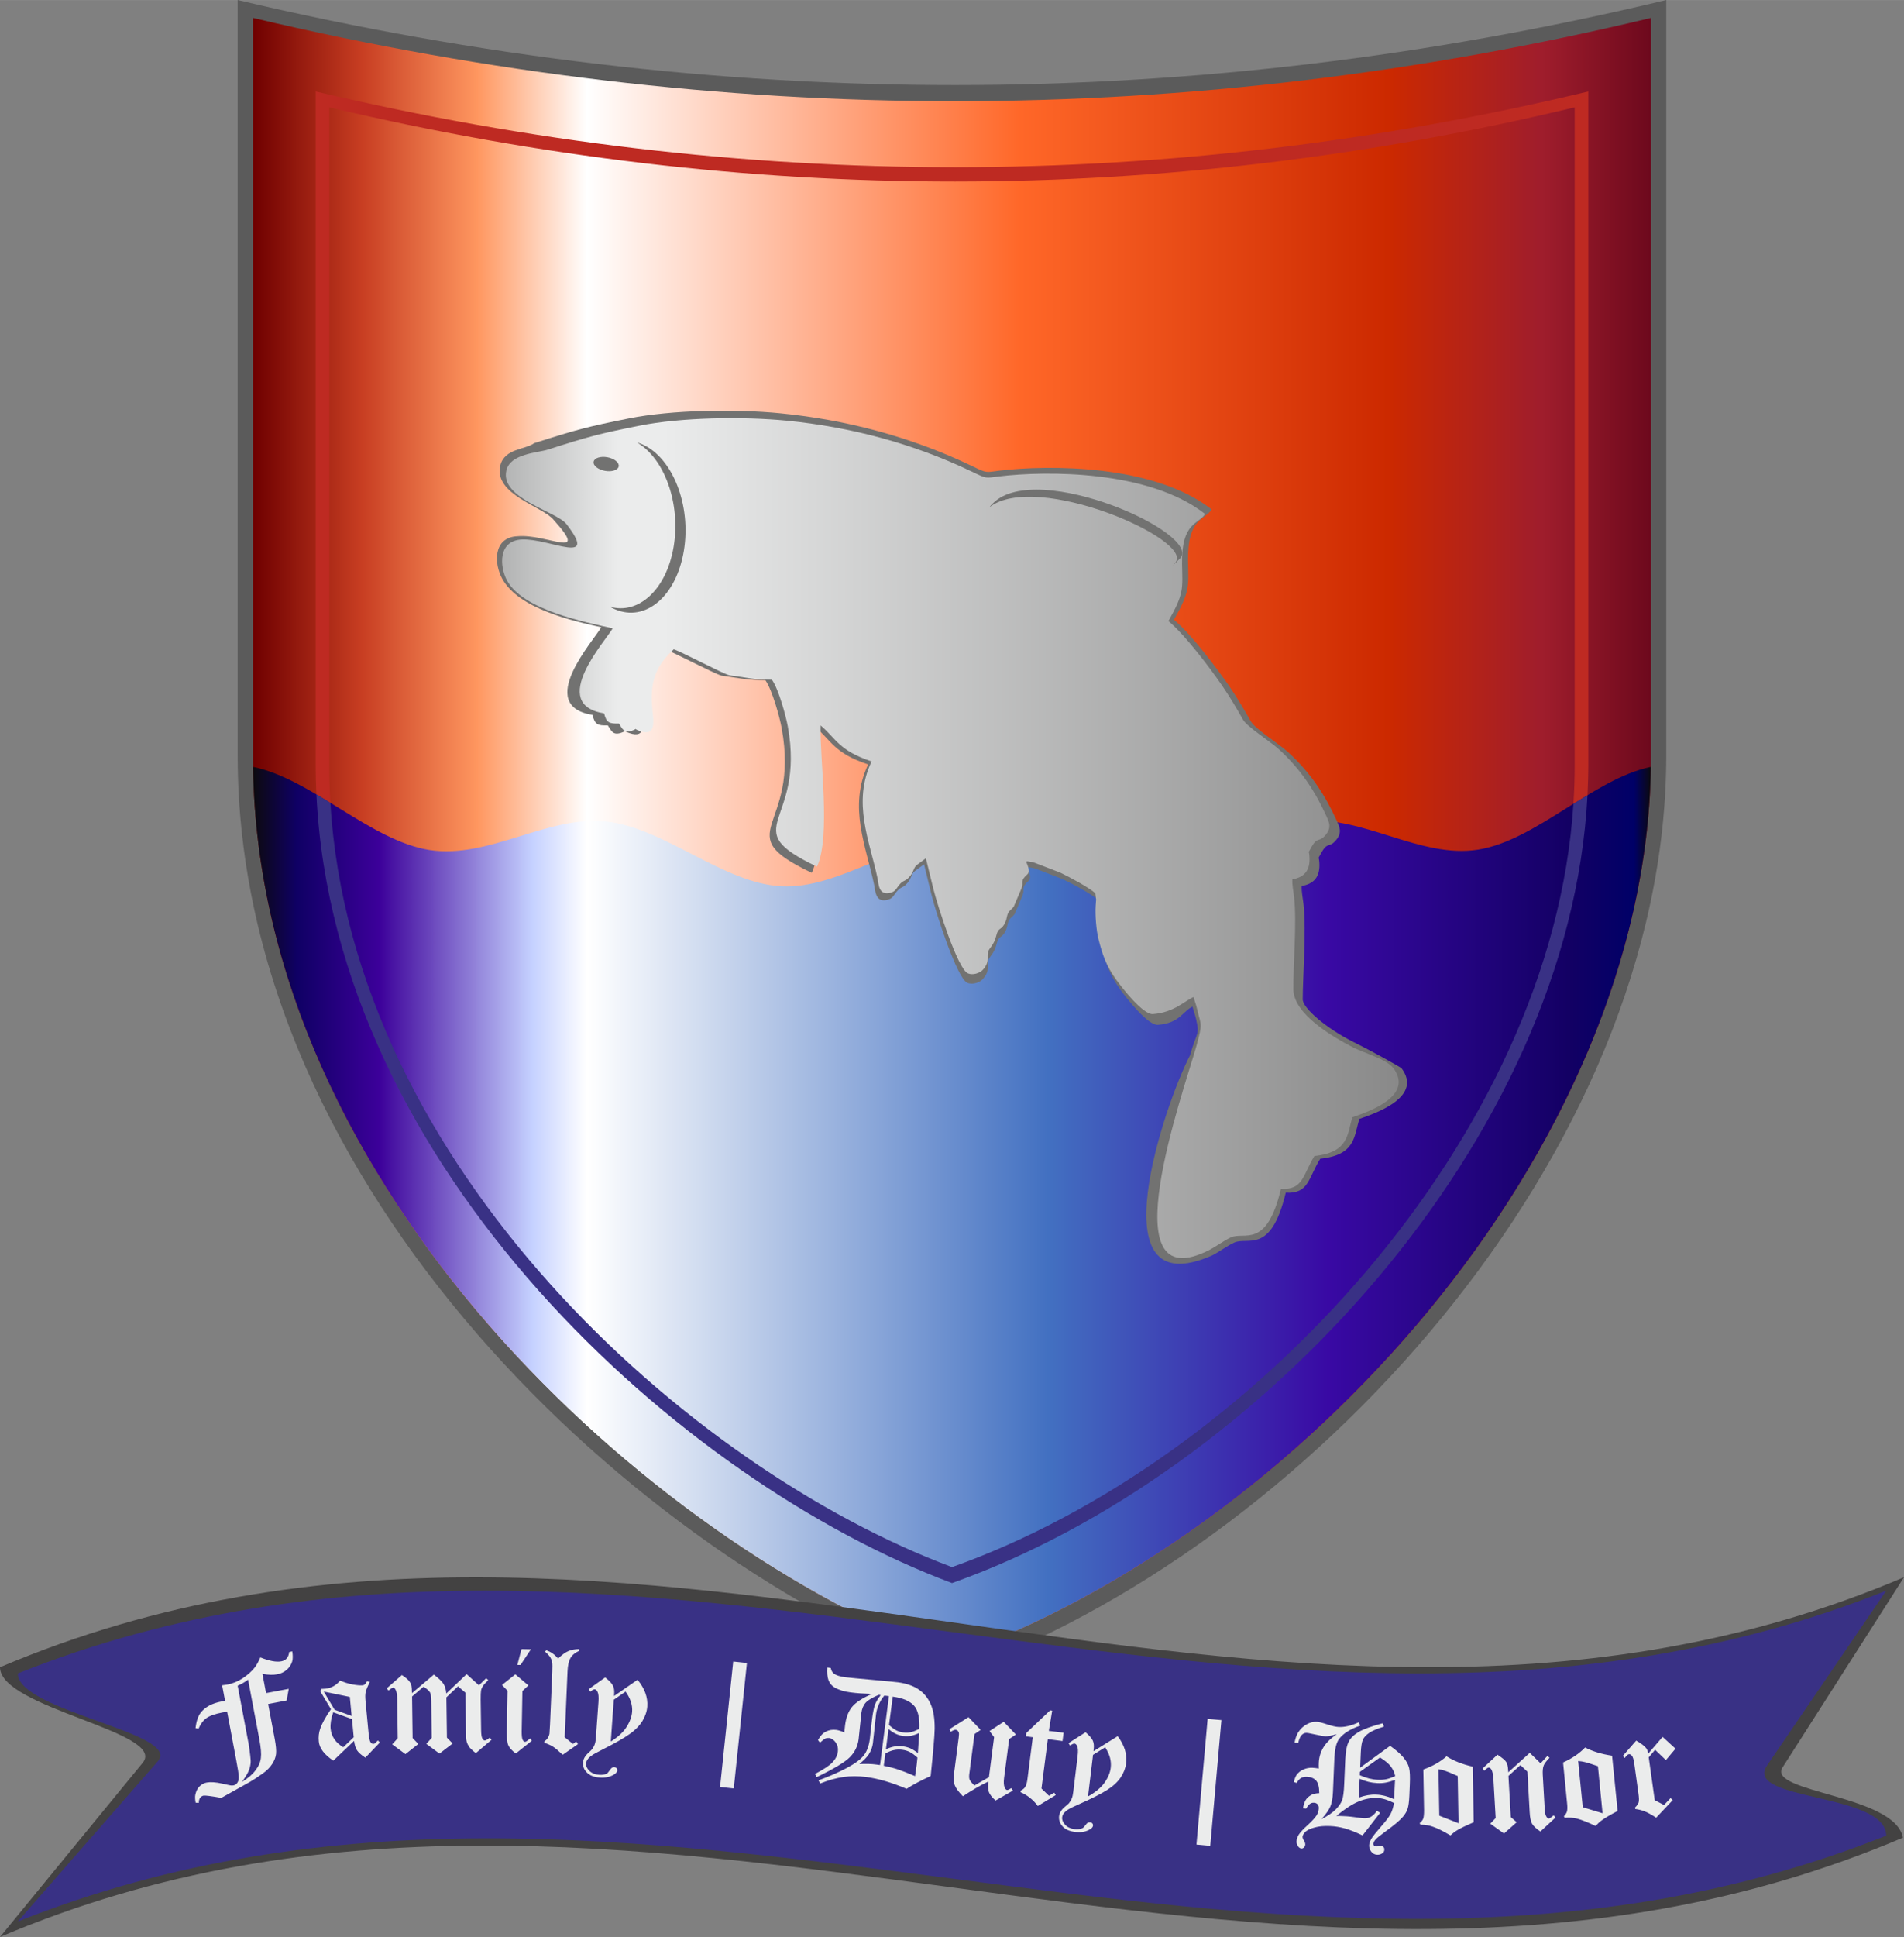 <?xml version='1.0' encoding='utf-8'?>
<svg xmlns="http://www.w3.org/2000/svg" width="210mm" height="213.53mm" clip-rule="evenodd" fill-rule="evenodd" image-rendering="optimizeQuality" shape-rendering="geometricPrecision" text-rendering="geometricPrecision" version="1.1" viewBox="0 0 20982 21334">
 <rect x="0" y="0" width="20982" height="21334" fill="#808080" stroke="none"/>
 <defs>
  <style type="text/css">
    .fil6 {fill:#393185}
    .fil0 {fill:#5B5B5B}
    .fil7 {fill:#727271}
    .fil5 {fill:#BE2A22}
    .fil4 {fill:#393185;fill-rule:nonzero}
    .fil3 {fill:#434242;fill-rule:nonzero}
    .fil9 {fill:#EBECEC;fill-rule:nonzero}
    .fil8 {fill:url(#d)}
    .fil1 {fill:url(#e)}
    .fil2 {fill:url(#f)}
  </style>
  <linearGradient id="d" x1="5532.9" x2="15413" y1="9230.6" y2="9230.6" gradientUnits="userSpaceOnUse">
   <stop stop-color="#B2B3B3" offset="0"/>
   <stop stop-color="#EBECEC" offset=".129"/>
   <stop stop-color="#EBECEC" offset=".18"/>
   <stop stop-color="#898989" offset="1"/>
  </linearGradient>
  <linearGradient id="e" x1="2787.8" x2="18194" y1="9221.2" y2="9221.2" gradientUnits="userSpaceOnUse">
   <stop stop-color="#6F0000" offset="0"/>
   <stop stop-color="#C83E22" offset=".078"/>
   <stop stop-color="#FF9760" offset=".161"/>
   <stop stop-color="#fff" offset=".239"/>
   <stop stop-color="#FF6728" offset=".549"/>
   <stop stop-color="#CC2900" offset=".812"/>
   <stop stop-color="#9F1D2C" offset=".922"/>
   <stop stop-color="#6D091D" offset="1"/>
  </linearGradient>
  <linearGradient id="f" x1="2789.3" x2="18192" y1="13346" y2="13346" gradientUnits="userSpaceOnUse">
   <stop stop-color="#0C0A0E" offset="0"/>
   <stop stop-color="#0F0064" offset=".031"/>
   <stop stop-color="#3C009A" offset=".09"/>
   <stop stop-color="#C5D1FF" offset=".2"/>
   <stop stop-color="#fff" offset=".239"/>
   <stop stop-color="#4270C1" offset=".569"/>
   <stop stop-color="#3909A4" offset=".769"/>
   <stop stop-color="#130064" offset=".941"/>
   <stop stop-color="#000067" offset=".988"/>
   <stop stop-color="#0C0A0E" offset="1"/>
  </linearGradient>
 </defs>
   <path class="fil0" d="m2619 0c5298 1252 10545 1246 15743 0v8321c0 4387-3960 8734-7871 10121-3457-1292-7872-5334-7872-10121v-8321z"/>
   <path class="fil1" d="m2788 197c5184 1226 10319 1220 15406 0v8143c0 4293-3876 8548-7703 9905-3383-1264-7703-5220-7703-9905v-8143z"/>
   <path class="fil2" d="m18192 8446c-63 4257-3905 8453-7701 9799-3358-1255-7637-5160-7702-9799 650 135 1299 816 1946 916 648 100 1295-381 1940-314 646 66 1291 680 1935 713 643 33 1286-515 1928-515 642-1 1282 546 1922 512 640-33 1279-648 1917-714 638-67 1274 414 1910 314 636-99 1271-779 1905-912z"/>
   <path class="fil3" d="m0 21334l1572-1918c279-340-1572-602-1572-1053 6994-2971 13988 1981 20982-991l-1338 2094c-179 279 1241 302 1326 774-6994 2971-13976-1877-20970 1094z"/>
   <path class="fil4" d="m196 21164l1543-1765c273-312-1543-553-1543-968 6863-2734 13726 1822 20590-911l-1313 1925c-268 394 1313 297 1313 773-6864 2733-13727-1787-20590 946z"/>
   <path class="fil5" d="m3479 1007c4719 1115 9394 1110 14024 0v7412c0 113-4 226-9 339-52 31-104 63-155 95 9-139 14-278 14-417v-7254c-4531 1087-9106 1092-13724 0v7254c0 136 4 271 12 406-51-31-102-62-154-93-5-109-8-219-8-330v-7412z"/>
   <path class="fil6" d="m17494 8758c-195 3791-3620 7478-7003 8678-3e3 -1122-6808-4567-7004-8687 52 31 103 62 154 93 238 3995 3934 7328 6850 8418 3286-1165 6611-4727 6848-8407 51-32 103-64 155-95z"/>
    <path class="fil7" d="m12937 6826c195 163 473 534 610 732 90 132 164 258 237 386 47 84 309 247 409 338 259 237 414 486 536 753 30 67 66 132-5 217-81 97-92 7-170 153-36 67-20 18-15 93 11 165-64 237-194 260-4 63 13 137 20 202 32 301-8 782-9 1047 0 96 259 319 558 469 253 126 491 264 529 287 235 311-253 488-462 560-62 189-37 397-432 439-133 215-125 388-380 374-166 689-415 480-569 550-70 32-170 104-238 139-1303 579-517-1687-248-2202 75-267 109-215 67-398-14-62-28-88-39-138-106 46-139 182-381 200-112 9-346-293-413-385-123-170-162-299-204-463-26-99-41-276-33-381 2-28 5-43 5-71l-9-71c-71-67-298-188-398-234l-293-113c-17-5-33-10-49-12-74-9-15-5-45 0 63 151 11 129-28 188-34 50 5 54-35 139l-78 184c-25 33-48 39-66 75-13 27-13 64-28 97-45 105-79 52-103 153-29 117-83 141-94 189-15 67 21 106-55 197-37 45-121 70-176 45-113-50-343-765-392-962l-84-343-104 77c-37 29-34 77-80 130-49 57-63 36-105 80-45 47-48 87-110 103-139 37-136-95-151-164-88-421-288-859-66-1326-375-123-408-266-579-408-13 371 118 1258-42 1602-941-447-125-468-332-1594-21-116-102-416-179-527-80-1-174-4-269-19l-215-32c-72-17-529-259-631-294-150 140-230 270-247 468-8 90-1 145 5 229 9 111 48 295-141 230-100-34-7-31-93-3-90 29-106-21-146-82-113 3-142-9-169-115-641-104 22-828 97-966-316-69-912-203-1092-535-89-161-104-455 168-467 330-29 802 268 400-179-114-148-664-278-589-599 45-190 279-176 373-247 470-150 582-180 1041-272 476-96 1180-106 1675-57 723 71 1435 258 2104 578 176 84 150 73 305 54 546-66 1708-71 2342 427-73 118-268 88-261 564 5 287 24 335-155 651z"/>
    <path class="fil8" d="m12876 6840c189 158 459 518 591 710 88 129 160 250 230 375 46 81 301 240 397 328 251 230 402 472 520 730 30 66 65 129-5 212-78 94-88 6-164 148-35 65-19 17-15 90 11 160-62 230-188 252-4 61 12 133 19 196 31 292-11 747-8 1017 3 272 433 522 658 638 121 62 371 132 442 226 228 302-246 474-449 543-60 184-35 386-419 427-129 208-121 376-369 362-160 669-402 467-551 534-69 31-165 101-232 136-1123 578-292-1732-148-2246 72-259 48-225 7-403-13-60-27-85-38-134-103 44-215 170-449 188-109 8-336-285-401-374-119-165-158-290-198-449-25-96-39-268-32-370 1-27 4-41 5-68l-9-70c-69-64-290-181-386-227l-284-109c-17-5-32-9-48-11-72-10-15-6-43 0 61 146 10 124-28 182-32 48 5 52-34 135l-76 178c-23 32-46 38-63 73-13 26-13 62-28 95-44 101-76 50-100 147-27 114-80 137-91 184-15 65 20 103-53 191-37 44-118 68-171 44-110-48-333-743-380-933l-82-334-101 75c-36 29-32 75-78 127-48 55-60 34-102 77-43 45-46 84-106 100-136 36-132-93-146-160-86-408-281-833-65-1286-363-119-396-258-562-396-12 360 115 1221-40 1555-913-434-122-454-322-1547-21-113-99-404-174-511-77-2-169-4-261-19l-209-31c-70-16-514-252-612-286-146 136-223 262-240 455-8 88-1 140 5 222 9 107 47 287-137 224-97-34-7-31-90-4-88 28-104-20-142-79-109 2-138-9-164-112-622-100 21-804 95-937-307-67-988-203-1164-525-85-157-100-442 164-453 305-13 850 296 491-169-111-143-736-281-663-592 43-185 345-194 453-228 456-146 565-175 1011-264 461-93 1144-103 1625-56 701 69 1393 250 2042 562 170 81 145 70 296 52 530-64 1657-69 2273 414-71 115-261 86-254 548 5 278 24 325-150 631z"/>
    <ellipse class="fil7" transform="matrix(1.124 .206 -.167 .913 6679.8 5110.8)" rx="123" ry="82"/>
    <path class="fil7" d="m7077 4893c336 147 542 672 459 1173-83 502-423 790-760 644-19-8-37-18-55-28 317 92 625-191 703-664 78-474-101-968-404-1145 19 5 38 12 57 20z"/>
    <path class="fil7" d="m10943 5542c491-485 2323 343 2059 610-147 149-30 28-47 40 196-249-1533-1009-2052-605 12-16 25-31 40-45z"/>
   <path class="fil9" d="m3187 18195l34-7c7 47 7 85-1 111-11 36-31 67-61 93-30 25-65 42-106 49-43 8-97 7-161-5l40 212 250-47-23 128-204 39 72 382c14 75 19 131 15 168-4 36-18 73-42 110-25 38-58 72-100 102-60 43-109 75-146 96l-315 176c-113-20-179-28-196-25-15 3-27 11-37 24-10 12-15 31-15 56l-35-2c-7-37-8-67-3-90 8-37 23-67 46-90 23-22 49-37 79-42 43-8 100-4 172 12 51 12 82 18 93 20 11 1 22 1 31-1 17-3 31-13 42-29 12-17 16-39 15-68s-10-88-27-177l-101-537-51 8c-83 16-142 37-178 63-37 27-65 66-86 116l-33-6c8-75 27-131 56-169 49-64 126-105 230-125 9-2 22-4 39-7l-32-171 56-8c60-11 116-34 170-69 54-36 97-74 130-115 22-28 44-66 65-115 98 39 175 54 231 43 25-5 44-15 59-31 15-17 24-41 28-72zm-453 305c-33 25-71 47-115 66l122 647c4 22 10 65 17 128 5 37 6 65 3 85-3 29-12 58-24 86-13 28-36 66-71 114 65-39 115-81 149-127 35-45 55-91 60-137 6-46 0-113-16-200l-125-662zm1311 17l31 8c-25 49-40 85-46 110s-6 58-2 100l33 347c5 57 13 93 22 106 10 14 20 20 31 19 7 0 12-3 19-6 3-3 14-14 31-32l22 23-160 167c-44-29-74-55-91-80-16-24-27-59-33-105l-229 218c-100-67-153-137-160-211-5-50 0-97 16-143 21-59 60-130 118-213l-118-198 9-25c21-1 37-2 48-3 64-6 118-36 162-89 42 18 87 33 135 42s85 12 110 10c11-1 20-4 25-8 6-5 15-17 27-37zm-190 173l-287-59 119 200 188 68-20-209zm24 244l-207-75c-24 69-33 129-29 179 9 88 55 156 140 206l115-110-19-200zm1478-450l24 21c-30 28-50 50-60 67-11 16-17 32-20 49-3 16-4 49-4 100l5 339c1 44 5 74 14 88 9 15 18 22 25 22 11 0 30-11 57-32l19 24-173 147c-41-31-68-57-80-78-18-30-28-62-28-96l-7-492-82-70-128 122 6 443 63 65-145 111-145-107 60-67-6-406c-1-48-5-78-12-92-10-18-34-40-72-65l-127 108 6 458 63 65-142 112-146-108 61-67-6-438c-1-45-7-77-18-97-9-16-17-23-25-23-9 0-26 11-53 33l-19-25 167-146c38 25 63 46 76 62 14 16 23 34 29 53 3 14 5 42 6 84l241-204c54 41 90 76 107 103 17 28 27 63 30 105l224-213 136 123 79-78zm390-321l104 2-115 173h-35l46-175zm-68 278l144 122-66 62-8 445c0 47 3 78 11 92 7 15 15 22 23 22 6 0 12-1 17-4 6-4 21-15 43-34l18 26-177 141c-43-32-70-62-82-90-13-27-18-76-17-144l8-457-61-64 147-117zm702-278v20c-44 20-76 46-94 78-19 32-30 81-33 147l-31 726 91 74 36-28 19 30-168 117c-48-45-84-75-108-90s-55-29-95-42l1-17c15-9 27-20 36-34 9-13 16-30 20-49 1-6 3-39 6-98l25-583c2-49 2-84-1-103-3-20-10-39-21-57s-30-39-57-62l12-16c50 16 93 46 131 91 43-41 81-69 116-83 33-14 72-21 115-21zm106 442l182-130c45 36 73 65 85 90 13 24 17 56 14 97l-1 18 259-179c78 95 114 193 107 294-4 54-22 107-53 159-32 52-79 101-142 145-62 44-162 102-300 171-60 31-96 50-108 59-26 17-45 34-56 52-9 12-14 27-15 43-2 28 10 54 36 80 26 25 61 40 106 43 32 3 60-1 82-11 11-5 21-16 32-33 12-17 21-28 28-33 8-5 16-7 26-6 11 0 19 4 26 10 5 7 8 15 8 25-2 17-16 34-42 49-42 24-92 34-152 30-62-4-110-23-141-55-32-32-46-68-43-109 2-40 24-78 65-113 19-18 31-30 36-37 14-20 24-39 29-56 6-17 10-42 12-74l28-390c4-54 0-92-11-112-8-16-19-25-30-26-9 0-22 5-37 17-3 2-6 5-11 9l-19-27zm277 116l-33 460c80-50 139-104 175-162 36-57 56-113 60-167 5-73-19-147-72-221l-130 90zm1316-421l151 16-145 1382-151-16 145-1382zm1037 66l38 5c5 28 17 49 35 63 24 18 66 31 124 39 37 4 156 16 357 34 121 11 196 18 226 22 89 12 164 37 223 76s104 93 135 162c31 68 46 160 45 273-1 79-16 253-44 521-114 52-202 99-265 141-166-70-314-113-445-130-89-12-173-12-252 0-79 11-164 35-255 71l-20-34c118-43 223-89 315-138s154-96 187-140 54-102 64-175c3-26 8-66 13-118 4-36 8-74 13-113 9-68 20-118 31-150 12-31 33-67 63-105l-21-3c-70 29-118 58-144 86-26 29-42 67-48 115l-30 288c-10 77-42 142-96 197s-176 128-366 220l-19-35c96-50 161-93 194-129 33-35 53-75 58-118 5-37-3-70-23-99-21-29-46-46-74-50-15-1-29 1-43 7-13 7-32 22-57 45l-22-29c24-45 53-76 87-93 34-18 72-24 115-19 13 2 26 5 41 10 15 4 31 11 47 18 3-31 6-59 9-82 11-85 37-152 78-201s114-96 218-141c-91-3-169-8-234-17-68-8-126-26-173-51-35-20-59-48-72-83-13-36-17-82-13-140zm628 309c-29 36-48 69-60 97-16 38-27 75-31 109l-35 321c-5 41-21 82-46 122-20 30-54 64-103 105 80-3 141-1 182 5l46 6 98-759-51-6zm52 324c30 27 57 47 80 59 24 12 50 20 78 23 29 4 56 3 82-3 26-5 57-18 94-36 5-123-15-210-62-260-47-49-124-81-231-95l-41 312zm-34 267c39-17 72-27 99-31 27-5 56-5 86-1s57 11 81 21c25 11 53 28 86 53l15-221c-37 17-68 27-95 32-25 4-53 5-83 1-29-4-56-12-83-25s-53-30-77-52l-29 223zm-24 182c65 14 118 27 158 41 40 13 102 37 187 73 11-82 17-123 18-126 1-7 3-33 8-78-31-28-59-49-84-61-25-13-53-21-83-25-32-4-61-3-89 3-28 5-60 18-97 37l-18 136zm1322-484l134 140-74 50-56 427c-6 49-4 85 7 108 7 16 16 25 26 26 8 1 24-6 48-21l16 28-191 109c-39-35-63-66-73-92s-12-65-7-117c-90 43-184 98-280 162-47-48-77-88-90-122-12-33-15-75-8-126l52-400c4-29 4-47 0-57-7-16-18-25-33-27-11-2-29 6-54 22l-16-28 211-133 134 140-68 46-56 430c-5 32-4 56 2 72 7 16 24 37 53 64l160-91 57-441-50-67 156-102zm248 124l263-250 23 3-37 223 163 20-12 92-162-21-70 544 83 80 57-35 17 27-197 120c-53-70-117-120-191-152l3-17c23-12 39-25 48-40 12-18 20-47 25-85l59-463-76-10 4-36zm466 111l188-120c43 37 69 68 80 93s14 58 9 98l-2 18 267-166c74 99 105 198 93 299-7 54-27 106-61 157-34 50-84 96-149 137-64 41-167 93-308 156-62 28-99 45-111 53-27 16-46 32-59 49-9 12-15 26-17 43-3 27 8 54 32 81 25 27 59 43 104 49 32 4 60 1 82-8 11-4 23-14 34-30 12-17 22-28 30-32 8-5 16-6 26-5 11 1 19 5 25 12s8 15 7 25c-2 17-17 33-45 46-42 23-93 30-152 23-63-8-109-28-139-62-30-33-42-70-38-111 5-40 29-77 71-110 20-16 33-28 39-35 14-19 25-37 31-54 7-17 12-42 16-74l47-388c7-54 5-91-5-113-8-16-17-25-29-26-9-1-22 4-38 15-2 2-6 4-11 7l-17-27zm270 129l-55 458c82-46 143-97 182-152 39-56 62-111 68-165 9-72-11-147-61-224l-134 83zm1263-396l152 13-123 1385-152-14 123-1384zm1929 48l14 37c-73 22-127 45-163 69-35 24-59 50-70 77-12 28-19 74-22 138l-7 168 330-240c65 46 113 88 146 127 32 38 53 77 63 115 9 38 12 99 8 185l-5 121c-3 64-9 111-18 141-9 31-27 61-52 91-37 43-99 95-187 158-62 46-102 77-117 95s-22 33-23 46c0 7 2 14 7 19 6 6 13 9 23 9 6 1 15 0 25-2 11-2 20-3 25-3 15 1 25 5 32 12 7 8 10 18 9 30 0 15-7 28-19 37-17 13-37 19-61 18-25-1-46-12-63-33s-25-45-24-73c1-20 9-42 23-68 15-26 50-70 105-133 55-62 91-110 108-142 17-33 30-73 38-121-66-34-127-52-182-55-70-3-140 10-210 39-69 29-151 82-244 159 38 0 66 1 84 2 43 1 100 8 172 18 20 3 38 5 53 5 27 2 51-4 72-16 22-12 44-34 67-65l35 21-194 249c-73-35-137-60-191-76-55-15-111-25-167-27-64-3-121 2-171 16-50 13-86 31-107 54-16 18-24 34-25 49 0 10 5 25 18 46 8 13 12 26 12 38-1 13-5 24-14 32-8 9-18 13-28 12-13 0-26-8-37-23-12-16-18-34-17-55 1-26 9-50 24-74 16-25 48-60 99-106 50-46 82-82 98-107 15-25 23-51 24-76 1-19-3-34-13-45s-24-18-41-18c-34-2-61 20-84 65l-36-3c7-42 18-74 32-95 14-22 35-39 62-54 21-11 49-17 85-18 0-65-11-111-34-138-23-26-56-40-100-42-27-1-49 3-65 12-17 9-33 28-50 55l-31-10c9-36 19-62 31-79 19-26 44-46 75-59 30-14 63-20 97-19 20 1 45 4 72 8-1-26-1-48 0-65 3-65 23-127 62-185 28-41 73-84 136-128-61 17-103 25-124 24-19-1-68-10-146-27-31-7-52-11-62-11-19-1-37 6-53 22-16 15-29 44-39 86l-41-2c10-49 24-87 41-113 25-39 57-68 94-88 36-20 73-29 110-27 21 1 59 10 113 28s97 28 129 29c65 3 139-14 221-52l16 37c-112 38-190 88-235 149-29 41-45 109-50 204l-16 380c-3 68-13 120-28 156-15 37-48 84-98 141 68-35 120-70 157-107 36-37 60-72 71-105s19-91 22-173l12-277c4-87 17-151 38-192 22-41 58-76 109-106 50-30 138-62 265-96zm-251 535l-1 37c70 31 135 48 196 50 36 2 68 0 96-6s60-17 98-34c-8-40-25-76-49-107s-63-64-118-98l-222 158zm-12 284c68-25 132-36 192-33 34 1 64 6 92 13 29 7 64 19 105 37l10-212c-42 15-76 25-105 30-27 5-58 7-93 5-62-3-126-18-192-47l-9 207zm1256-341l10 612c-81 35-140 63-177 85-27 16-54 36-79 60-80-47-145-80-197-97-40-14-84-21-134-21l-8-17c20-18 33-34 38-48 7-19 10-50 10-94l-8-449c100-35 186-83 256-145 78 50 174 88 289 114zm-369 540l212 83-9-520c-66-30-113-49-141-58-19-7-43-13-71-17l9 512zm997-692l119 115 75-81 24 20c-36 37-57 65-64 84-10 24-13 58-11 100l22 390c2 36 9 62 21 79 8 11 16 17 25 16 8 0 25-12 52-35l21 24-167 154c-47-32-77-60-92-86-14-26-23-67-26-126l-25-447-77-72-132 119 26 454 65 56-140 124-151-108 59-62-24-417c-3-59-11-99-24-119-9-14-19-20-29-20-11 1-27 13-47 35l-21-24 165-153c50 33 82 59 95 79s20 49 22 85l2 30 237-214zm907 31l61 609c-78 41-135 74-169 99-27 18-51 41-74 66-84-40-152-67-205-81-41-10-85-13-135-9l-9-16c18-20 29-37 33-51 6-20 7-51 2-95l-44-447c97-43 178-98 243-165 82 43 181 73 297 90zm-323 568l218 66-51-518c-69-24-117-39-146-46-20-5-44-9-72-11l51 509zm880-775l142 130-106 126-119-114-70 84 66 471 102 53 73-76 24 22-183 194c-51-33-92-56-125-69s-68-22-106-27l-2-16c22-21 35-40 40-58s4-51-3-99l-46-332c-6-42-15-69-26-82-11-12-22-18-33-16-12 2-27 15-45 42l-22-23 148-169c50 29 86 55 106 79 13 14 22 36 26 65l159-185z"/>
</svg>